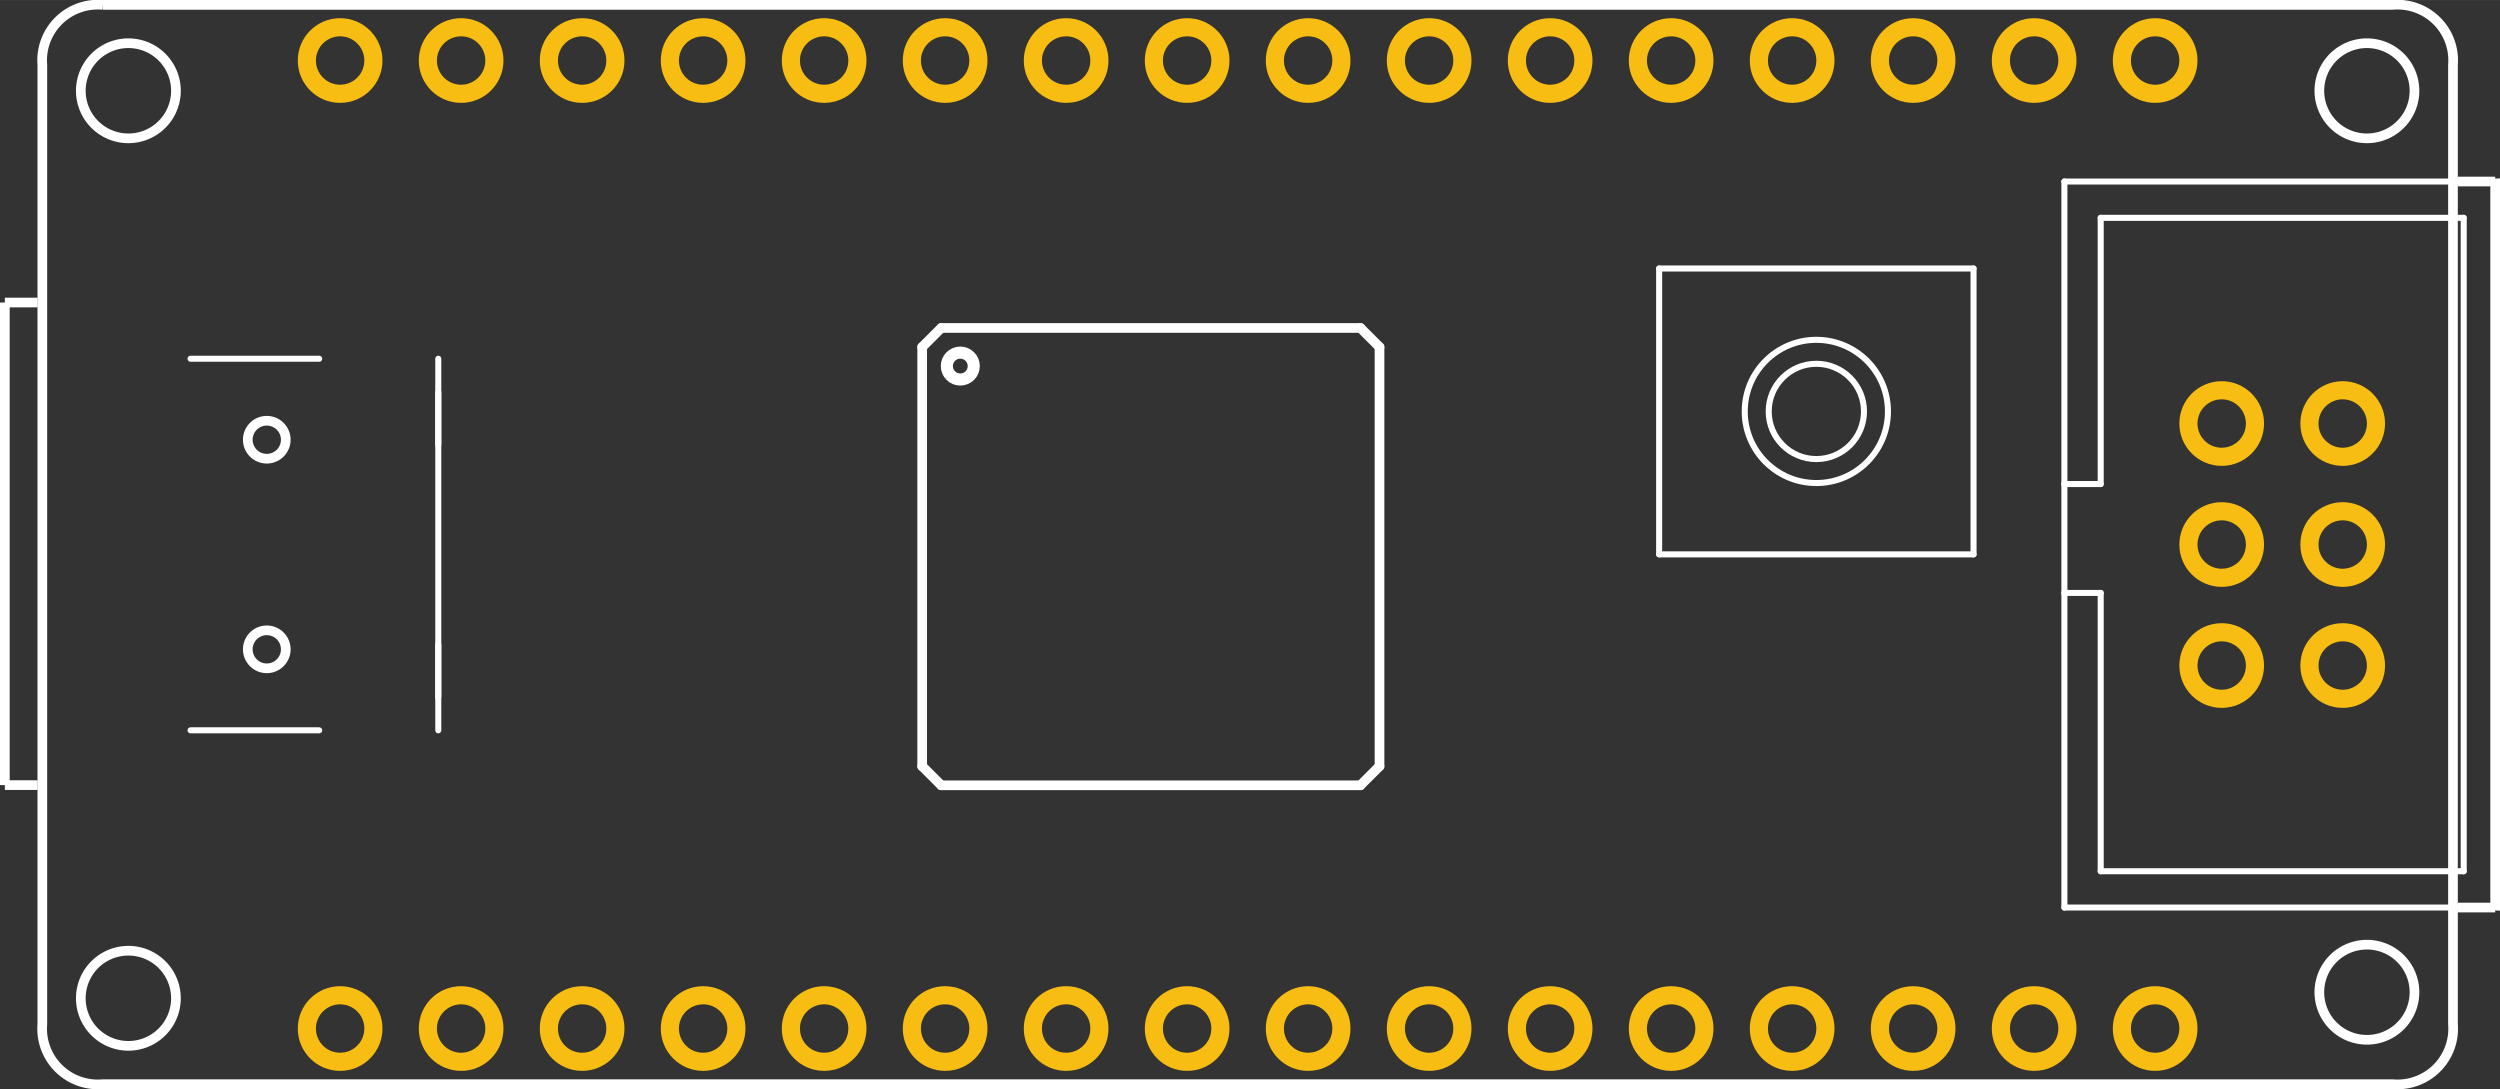 <?xml version='1.0' encoding='UTF-8' standalone='no'?>
<!-- Created with Fritzing (http://www.fritzing.org/) -->
<svg xmlns="http://www.w3.org/2000/svg" baseProfile="tiny" version="1.2" y="0in" x="0in" viewBox="0 0 148.759 64.8"  width="2.066in" height="0.9in">
    <rect x="0" y="0" width="148.759" height="64.8" fill="#333333" stroke="none"/>
    <desc>
        <referenceFile>Adafruit ATmega32u4 Breakout_pcb.svg</referenceFile>
    </desc>
    <desc >Fritzing footprint generated by brd2svg</desc>
    <g id="silkscreen" gorn="0.1" >
        <path stroke="white" stroke-width="0.576" d="M6.105,0.288L142.375,0.288A3.312,3.312,0,0,1,145.961,3.856L145.961,60.944A3.312,3.312,0,0,1,142.375,64.512L6.105,64.512A3.312,3.312,0,0,1,2.519,60.944L2.519,3.856A3.312,3.312,0,0,1,6.105,0.288M14.745,26.164a1.129,1.129,0,1,0,2.259,0,1.129,1.129,0,1,0,-2.259,0zM14.745,38.636a1.129,1.129,0,1,0,2.259,0,1.129,1.129,0,1,0,-2.259,0zM4.809,5.4a2.83,2.83,0,1,0,5.66,0,2.83,2.83,0,1,0,-5.66,0zM4.809,59.4a2.83,2.83,0,1,0,5.66,0,2.83,2.83,0,1,0,-5.66,0zM138.01,5.4a2.83,2.83,0,1,0,5.66,0,2.83,2.83,0,1,0,-5.66,0zM138.01,59.04a2.83,2.83,0,1,0,5.66,0,2.83,2.83,0,1,0,-5.66,0z" fill="none" />
        <g >
            <title >element:BOOT</title>
            <g >
                <title >package:EVQ-Q2</title>
                <line stroke="white" x1="98.725" stroke-width="0.36" stroke-linecap="round" y1="15.976" x2="117.433"  y2="15.976"/>
                <line stroke="white" x1="117.433" stroke-width="0.36" stroke-linecap="round" y1="15.976" x2="117.433"  y2="32.984"/>
                <line stroke="white" x1="117.433" stroke-width="0.36" stroke-linecap="round" y1="32.984" x2="98.725"  y2="32.984"/>
                <line stroke="white" x1="98.725" stroke-width="0.36" stroke-linecap="round" y1="32.984" x2="98.725"  y2="15.976"/>
                <circle cx="108.079" stroke="white" cy="24.48" stroke-width="0.36" fill="none" r="4.261" />
                <circle cx="108.079" stroke="white" cy="24.48" stroke-width="0.36" fill="none" r="2.835" />
            </g>
        </g>
        <g >
            <title >element:CN1</title>
            <g >
                <title >package:USB-MINIB</title>
                <line stroke="white" x1="26.079" stroke-width="0.36" stroke-linecap="round" y1="21.345" x2="26.079"  y2="43.455"/>
                <line stroke="white" x1="0" stroke-width="0.36" stroke-linecap="round" y1="21.345" x2="0"  y2="43.455"/>
                <line stroke="white" x1="11.339" stroke-width="0.36" stroke-linecap="round" y1="21.345" x2="18.992"  y2="21.345"/>
                <line stroke="white" x1="18.992" stroke-width="0.36" stroke-linecap="round" y1="43.455" x2="11.339"  y2="43.455"/>
                <line stroke="white" x1="26.079" stroke-width="0.36" stroke-linecap="round" y1="23.329" x2="26.079"  y2="26.447"/>
                <line stroke="white" x1="26.079" stroke-width="0.36" stroke-linecap="round" y1="38.353" x2="26.079"  y2="41.471"/>
            </g>
        </g>
        <g >
            <title >element:IC1</title>
            <g >
                <title >package:TQFP44</title>
                <line stroke="white" x1="54.873" stroke-width="0.576" stroke-linecap="round" y1="20.648" x2="56.007"  y2="19.514"/>
                <line stroke="white" x1="56.007" stroke-width="0.576" stroke-linecap="round" y1="19.514" x2="80.952"  y2="19.514"/>
                <line stroke="white" x1="80.952" stroke-width="0.576" stroke-linecap="round" y1="19.514" x2="82.086"  y2="20.648"/>
                <line stroke="white" x1="82.086" stroke-width="0.576" stroke-linecap="round" y1="20.648" x2="82.086"  y2="45.592"/>
                <line stroke="white" x1="82.086" stroke-width="0.576" stroke-linecap="round" y1="45.592" x2="80.952"  y2="46.726"/>
                <line stroke="white" x1="80.952" stroke-width="0.576" stroke-linecap="round" y1="46.726" x2="56.007"  y2="46.726"/>
                <line stroke="white" x1="56.007" stroke-width="0.576" stroke-linecap="round" y1="46.726" x2="54.873"  y2="45.592"/>
                <line stroke="white" x1="54.873" stroke-width="0.576" stroke-linecap="round" y1="45.592" x2="54.873"  y2="20.648"/>
                <circle cx="57.141" stroke="white" cy="21.781" stroke-width="0.72" fill="none" r="0.801" />
            </g>
        </g>
        <g >
            <title >element:ISP6</title>
            <g >
                <title >package:ISP6</title>
                <line stroke="white" x1="148.759" stroke-width="0.36" stroke-linecap="round" y1="10.8" x2="148.759"  y2="54"/>
                <line stroke="white" x1="148.759" stroke-width="0.36" stroke-linecap="round" y1="54" x2="122.839"  y2="54"/>
                <line stroke="white" x1="122.839" stroke-width="0.36" stroke-linecap="round" y1="54" x2="122.839"  y2="35.28"/>
                <line stroke="white" x1="122.839" stroke-width="0.36" stroke-linecap="round" y1="28.8" x2="122.839"  y2="10.8"/>
                <line stroke="white" x1="122.839" stroke-width="0.36" stroke-linecap="round" y1="10.8" x2="148.759"  y2="10.8"/>
                <line stroke="white" x1="146.599" stroke-width="0.36" stroke-linecap="round" y1="12.96" x2="146.599"  y2="51.84"/>
                <line stroke="white" x1="146.599" stroke-width="0.36" stroke-linecap="round" y1="51.84" x2="124.999"  y2="51.84"/>
                <line stroke="white" x1="124.999" stroke-width="0.36" stroke-linecap="round" y1="51.84" x2="124.999"  y2="35.28"/>
                <line stroke="white" x1="124.999" stroke-width="0.36" stroke-linecap="round" y1="35.28" x2="122.839"  y2="35.28"/>
                <line stroke="white" x1="122.839" stroke-width="0.36" stroke-linecap="round" y1="35.28" x2="122.839"  y2="28.8"/>
                <line stroke="white" x1="122.839" stroke-width="0.36" stroke-linecap="round" y1="28.8" x2="124.999"  y2="28.8"/>
                <line stroke="white" x1="124.999" stroke-width="0.36" stroke-linecap="round" y1="28.8" x2="124.999"  y2="12.96"/>
                <line stroke="white" x1="124.999" stroke-width="0.36" stroke-linecap="round" y1="12.96" x2="146.599"  y2="12.96"/>
            </g>
        </g>
        <g >
            <title >element:JP1</title>
            <g >
                <title >package:1X15-CB</title>
            </g>
        </g>
        <g >
            <title >element:JP5</title>
            <g >
                <title >package:1X15-CB</title>
            </g>
        </g>
        <line stroke="white" x1="0.288" stroke-width="0.576" fill="none" y1="46.715" x2="2.239"  fill-opacity="1" y2="46.715"/>
        <line stroke="white" x1="0.288" stroke-width="0.576" fill="none" y1="18" x2="2.239"  fill-opacity="1" y2="18"/>
        <line stroke="white" x1="0.288" stroke-width="0.576" fill="none" y1="46.715" x2="0.288"  fill-opacity="1" y2="18"/>
        <line stroke="white" x1="146.239" stroke-width="0.576" fill="none" y1="54" x2="148.471"  fill-opacity="1" y2="54"/>
        <line stroke="white" x1="146.239" stroke-width="0.576" fill="none" y1="10.8" x2="148.471"  fill-opacity="1" y2="10.8"/>
        <line stroke="white" x1="148.471" stroke-width="0.576" fill="none" y1="54" x2="148.471"  fill-opacity="1" y2="10.8"/>
    </g>
    <g id="copper1" gorn="0.2" >
        <g id="copper0" gorn="0.2.0" >
            <circle cx="41.839" stroke="#F7BD13" cy="3.6" stroke-width="1.08" fill="none" r="1.98" id="connector97pad" connectorname="PF1" gorn="0.2.0.0" />
            <circle cx="92.239" stroke="#F7BD13" cy="61.2" stroke-width="1.08" fill="none" r="1.98" id="connector81pad" connectorname="PD4" gorn="0.2.0.1" />
            <circle cx="132.199" stroke="#F7BD13" cy="32.4" stroke-width="1.08" fill="none" r="1.98" id="connector73pad" connectorname="SCK" gorn="0.2.0.2" />
            <circle cx="34.639" stroke="#F7BD13" cy="61.2" stroke-width="1.08" fill="none" r="1.98" id="connector89pad" connectorname="PB0" gorn="0.2.0.3" />
            <circle cx="99.439" stroke="#F7BD13" cy="3.6" stroke-width="1.08" fill="none" r="1.98" id="connector105pad" connectorname="PB6" gorn="0.2.0.4" />
            <circle cx="121.039" stroke="#F7BD13" cy="61.2" stroke-width="1.08" fill="none" r="1.98" id="connector77pad" connectorname="GND" gorn="0.2.0.5" />
            <circle cx="63.439" stroke="#F7BD13" cy="61.2" stroke-width="1.08" fill="none" r="1.98" id="connector85pad" connectorname="PD0" gorn="0.2.0.6" />
            <circle cx="128.239" stroke="#F7BD13" cy="61.2" stroke-width="1.08" fill="none" r="1.98" id="connector93pad" connectorname="RST" gorn="0.2.0.7" />
            <circle cx="70.639" stroke="#F7BD13" cy="3.6" stroke-width="1.08" fill="none" r="1.98" id="connector101pad" connectorname="PF7" gorn="0.2.0.8" />
            <circle cx="132.199" stroke="#F7BD13" cy="25.2" stroke-width="1.08" fill="none" r="1.98" id="connector71pad" connectorname="MISO" gorn="0.2.0.9" />
            <circle cx="132.199" stroke="#F7BD13" cy="39.6" stroke-width="1.08" fill="none" r="1.98" id="connector75pad" connectorname="RST" gorn="0.2.0.10" />
            <circle cx="106.639" stroke="#F7BD13" cy="61.2" stroke-width="1.08" fill="none" r="1.98" id="connector79pad" connectorname="PD6" gorn="0.2.0.11" />
            <circle cx="77.839" stroke="#F7BD13" cy="61.2" stroke-width="1.08" fill="none" r="1.98" id="connector83pad" connectorname="PD2" gorn="0.2.0.12" />
            <circle cx="49.039" stroke="#F7BD13" cy="61.2" stroke-width="1.08" fill="none" r="1.98" id="connector87pad" connectorname="MOSI" gorn="0.2.0.13" />
            <circle cx="20.239" stroke="#F7BD13" cy="61.2" stroke-width="1.08" fill="none" r="1.98" id="connector91pad" connectorname="+3V3" gorn="0.2.0.14" />
            <circle cx="27.439" stroke="#F7BD13" cy="3.6" stroke-width="1.08" fill="none" r="1.98" id="connector95pad" connectorname="AREF" gorn="0.2.0.15" />
            <circle cx="56.239" stroke="#F7BD13" cy="3.6" stroke-width="1.08" fill="none" r="1.98" id="connector99pad" connectorname="PF5" gorn="0.2.0.16" />
            <circle cx="85.039" stroke="#F7BD13" cy="3.6" stroke-width="1.08" fill="none" r="1.98" id="connector103pad" connectorname="PC6" gorn="0.2.0.17" />
            <circle cx="113.839" stroke="#F7BD13" cy="3.6" stroke-width="1.08" fill="none" r="1.98" id="connector107pad" connectorname="PB4" gorn="0.2.0.18" />
            <circle cx="139.399" stroke="#F7BD13" cy="25.2" stroke-width="1.08" fill="none" r="1.98" id="connector72pad" connectorname="VCC" gorn="0.2.0.19" />
            <circle cx="139.399" stroke="#F7BD13" cy="32.4" stroke-width="1.08" fill="none" r="1.98" id="connector74pad" connectorname="MOSI" gorn="0.2.0.20" />
            <circle cx="139.399" stroke="#F7BD13" cy="39.6" stroke-width="1.08" fill="none" r="1.98" id="connector76pad" connectorname="GND" gorn="0.2.0.21" />
            <circle cx="113.839" stroke="#F7BD13" cy="61.2" stroke-width="1.08" fill="none" r="1.98" id="connector78pad" connectorname="PD7" gorn="0.2.0.22" />
            <circle cx="99.439" stroke="#F7BD13" cy="61.2" stroke-width="1.08" fill="none" r="1.98" id="connector80pad" connectorname="PD5" gorn="0.2.0.23" />
            <circle cx="85.039" stroke="#F7BD13" cy="61.2" stroke-width="1.08" fill="none" r="1.98" id="connector82pad" connectorname="PD3" gorn="0.2.0.24" />
            <circle cx="70.639" stroke="#F7BD13" cy="61.2" stroke-width="1.08" fill="none" r="1.98" id="connector84pad" connectorname="PD1" gorn="0.2.0.25" />
            <circle cx="56.239" stroke="#F7BD13" cy="61.2" stroke-width="1.08" fill="none" r="1.98" id="connector86pad" connectorname="MISO" gorn="0.2.0.26" />
            <circle cx="41.839" stroke="#F7BD13" cy="61.2" stroke-width="1.08" fill="none" r="1.98" id="connector88pad" connectorname="SCK" gorn="0.2.0.27" />
            <circle cx="27.439" stroke="#F7BD13" cy="61.2" stroke-width="1.08" fill="none" r="1.98" id="connector90pad" connectorname="PE6" gorn="0.2.0.28" />
            <circle cx="128.239" stroke="#F7BD13" cy="3.6" stroke-width="1.08" fill="none" r="1.98" id="connector92pad" connectorname="VCC" gorn="0.2.0.29" />
            <circle cx="20.239" stroke="#F7BD13" cy="3.6" stroke-width="1.08" fill="none" r="1.98" id="connector94pad" connectorname="+5V" gorn="0.2.0.30" />
            <circle cx="34.639" stroke="#F7BD13" cy="3.6" stroke-width="1.08" fill="none" r="1.98" id="connector96pad" connectorname="PF0" gorn="0.2.0.31" />
            <circle cx="49.039" stroke="#F7BD13" cy="3.6" stroke-width="1.08" fill="none" r="1.98" id="connector98pad" connectorname="PF4" gorn="0.2.0.32" />
            <circle cx="63.439" stroke="#F7BD13" cy="3.6" stroke-width="1.08" fill="none" r="1.98" id="connector100pad" connectorname="PF6" gorn="0.2.0.33" />
            <circle cx="77.839" stroke="#F7BD13" cy="3.6" stroke-width="1.08" fill="none" r="1.98" id="connector102pad" connectorname="PC7" gorn="0.2.0.34" />
            <circle cx="92.239" stroke="#F7BD13" cy="3.6" stroke-width="1.08" fill="none" r="1.98" id="connector104pad" connectorname="PB7" gorn="0.2.0.35" />
            <circle cx="106.639" stroke="#F7BD13" cy="3.6" stroke-width="1.08" fill="none" r="1.98" id="connector106pad" connectorname="PB5" gorn="0.2.0.36" />
            <circle cx="121.039" stroke="#F7BD13" cy="3.6" stroke-width="1.08" fill="none" r="1.98" id="connector108pad" connectorname="GND" gorn="0.2.0.37" />
        </g>
    </g>
</svg>
